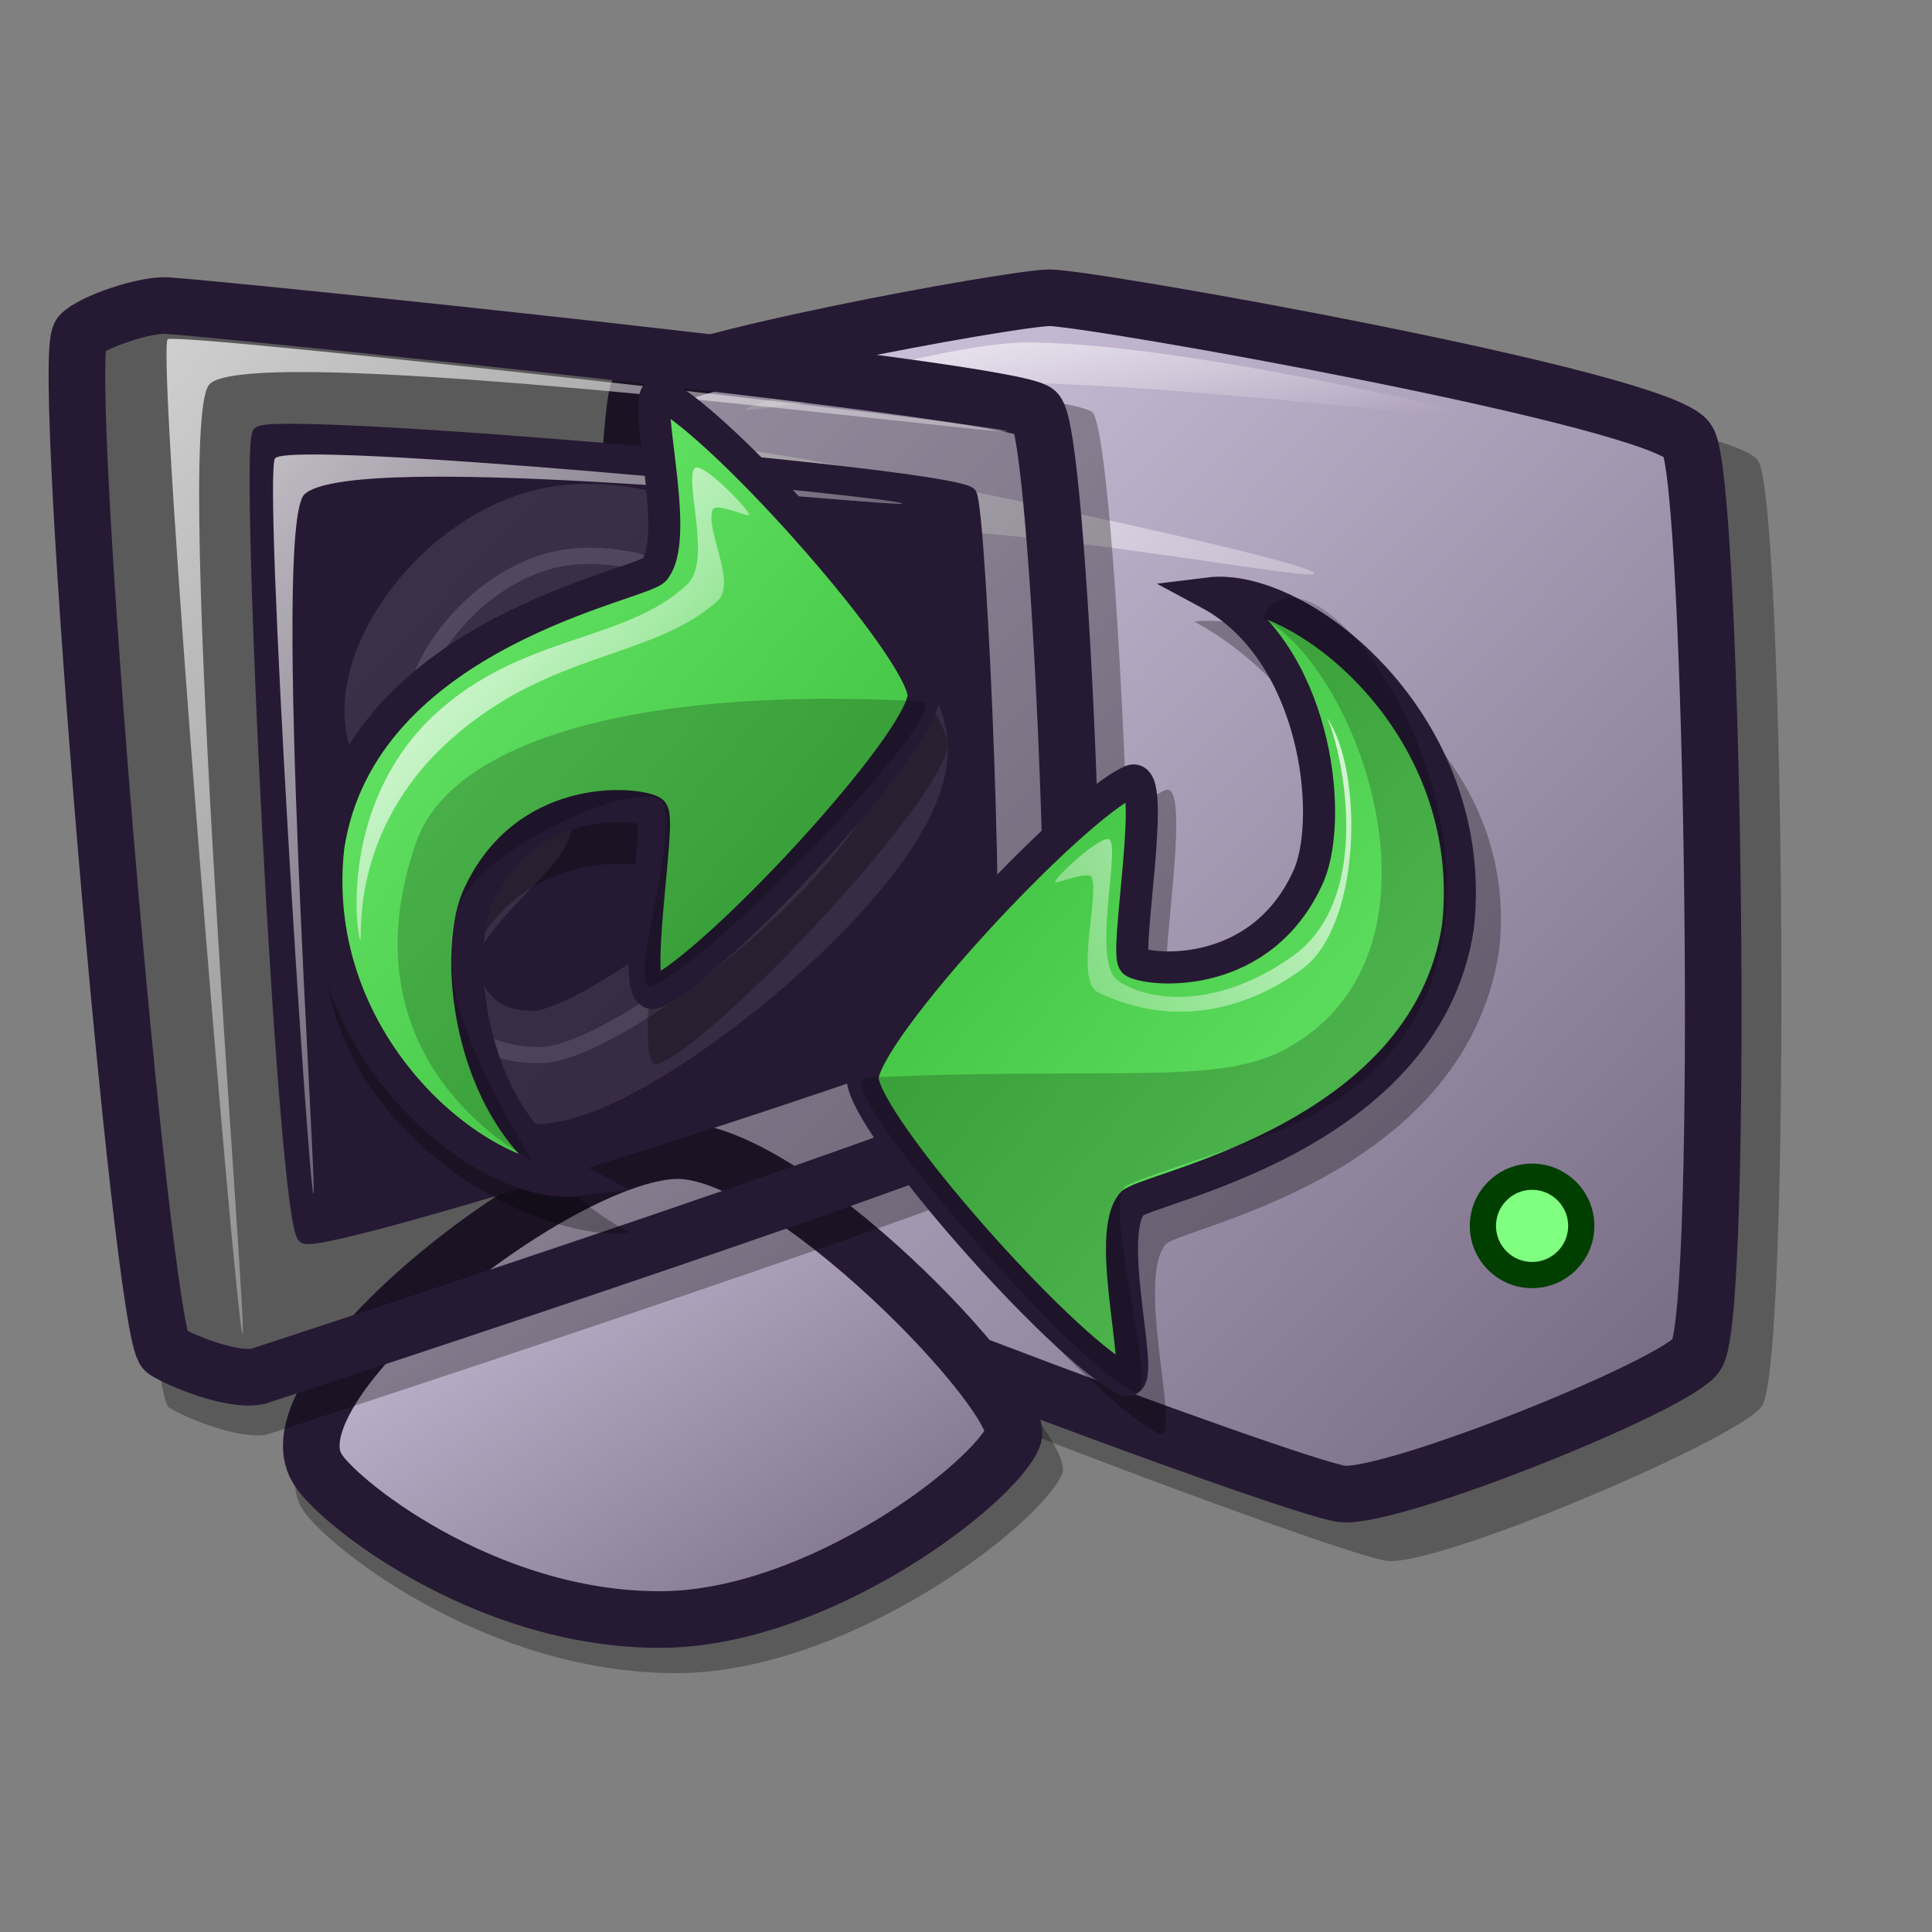 <?xml version="1.0" encoding="UTF-8" standalone="no"?>
<!-- Created with Inkscape (http://www.inkscape.org/) -->
<svg
   xmlns:dc="http://purl.org/dc/elements/1.1/"
   xmlns:cc="http://web.resource.org/cc/"
   xmlns:rdf="http://www.w3.org/1999/02/22-rdf-syntax-ns#"
   xmlns:svg="http://www.w3.org/2000/svg"
   xmlns="http://www.w3.org/2000/svg"
   xmlns:xlink="http://www.w3.org/1999/xlink"
   xmlns:sodipodi="http://inkscape.sourceforge.net/DTD/sodipodi-0.dtd"
   xmlns:inkscape="http://www.inkscape.org/namespaces/inkscape"
   sodipodi:docname="gnome-reboot.svg"
   sodipodi:docbase="/home/andrew/lila/trunk/lila/gnome/scalable/apps"
   inkscape:version="0.41"
   sodipodi:version="0.32"
   id="svg3074"
   height="48pt"
   width="48pt">
  <rect width="100%" height="100%" fill="#808080" stroke="none"/>
  <defs
     id="defs3">
    <linearGradient
       id="linearGradient1461">
      <stop
         id="stop1465"
         style="stop-color:#d9cce6;stop-opacity:1;"
         offset="0" />
      <stop
         id="stop1463"
         style="stop-color:#73667f;stop-opacity:1;"
         offset="1" />
    </linearGradient>
    <linearGradient
       id="linearGradient3675">
      <stop
         id="stop3677"
         style="stop-color:#7fff7f;stop-opacity:1;"
         offset="0" />
      <stop
         id="stop3676"
         style="stop-color:#3fbf3f;stop-opacity:1;"
         offset="1" />
    </linearGradient>
    <linearGradient
       id="linearGradient3051">
      <stop
         id="stop3053"
         style="stop-color:#7fff7f;stop-opacity:1;"
         offset="0" />
      <stop
         id="stop3052"
         style="stop-color:#3fbf3f;stop-opacity:1;"
         offset="1" />
    </linearGradient>
    <linearGradient
       id="linearGradient3251">
      <stop
         id="stop3253"
         style="stop-color:#ffffff;stop-opacity:1;"
         offset="0" />
      <stop
         id="stop3252"
         style="stop-color:#ffffff;stop-opacity:0;"
         offset="1" />
    </linearGradient>
    <linearGradient
       gradientTransform="scale(0.876,1.141)"
       y2="20.234"
       x2="24.457"
       y1="-4.486"
       x1="1.618"
       spreadMethod="pad"
       gradientUnits="userSpaceOnUse"
       id="linearGradient3199"
       xlink:href="#linearGradient884"
       inkscape:collect="always" />
    <linearGradient
       gradientUnits="userSpaceOnUse"
       gradientTransform="scale(0.912,1.097)"
       y2="18.043"
       x2="21.524"
       y1="4.109"
       x1="7.386"
       id="linearGradient3200"
       xlink:href="#linearGradient3251"
       inkscape:collect="always" />
    <linearGradient
       y2="20.234"
       x2="24.457"
       y1="-4.486"
       x1="1.618"
       spreadMethod="pad"
       gradientTransform="scale(0.876,1.141)"
       gradientUnits="userSpaceOnUse"
       id="linearGradient3249"
       xlink:href="#linearGradient884"
       inkscape:collect="always" />
    <linearGradient
       y2="-4.483"
       x2="20.009"
       y1="-22.3"
       x1="1.743"
       gradientTransform="scale(0.96,-1.042)"
       gradientUnits="userSpaceOnUse"
       id="linearGradient3250"
       xlink:href="#linearGradient3251"
       inkscape:collect="always" />
    <linearGradient
       y2="20.234"
       x2="24.457"
       y1="-4.486"
       x1="1.618"
       spreadMethod="pad"
       gradientTransform="scale(0.876,1.141)"
       gradientUnits="userSpaceOnUse"
       id="linearGradient3972"
       xlink:href="#linearGradient884"
       inkscape:collect="always" />
    <linearGradient
       y2="18.043"
       x2="21.524"
       y1="4.109"
       x1="7.386"
       gradientTransform="scale(0.912,1.097)"
       gradientUnits="userSpaceOnUse"
       id="linearGradient3973"
       xlink:href="#linearGradient3251"
       inkscape:collect="always" />
    <linearGradient
       y2="20.234"
       x2="24.457"
       y1="-4.486"
       x1="1.618"
       spreadMethod="pad"
       gradientTransform="scale(0.876,1.141)"
       gradientUnits="userSpaceOnUse"
       id="linearGradient3974"
       xlink:href="#linearGradient3675"
       inkscape:collect="always" />
    <linearGradient
       y2="-4.483"
       x2="20.009"
       y1="-22.3"
       x1="1.743"
       gradientTransform="scale(0.96,-1.042)"
       gradientUnits="userSpaceOnUse"
       id="linearGradient3975"
       xlink:href="#linearGradient3251"
       inkscape:collect="always" />
    <defs
       id="defs3202">
      <linearGradient
         id="linearGradient3203">
        <stop
           id="stop3204"
           offset="0"
           style="stop-color:#7f7f7f;stop-opacity:1;" />
        <stop
           id="stop3205"
           offset="1"
           style="stop-color:#e6e6e6;stop-opacity:1;" />
      </linearGradient>
      <linearGradient
         id="linearGradient3206">
        <stop
           id="stop3207"
           offset="0"
           style="stop-color:#ffff32;stop-opacity:1;" />
        <stop
           id="stop3208"
           offset="1"
           style="stop-color:#ffc500;stop-opacity:1;" />
      </linearGradient>
      <linearGradient
         xlink:href="#linearGradient3675"
         spreadMethod="pad"
         gradientUnits="objectBoundingBox"
         y2="0.5"
         x2="1"
         y1="0.5"
         x1="0"
         id="linearGradient3209" />
      <linearGradient
         id="linearGradient3212">
        <stop
           id="stop3213"
           offset="0"
           style="stop-color:#ffffff;stop-opacity:1;" />
        <stop
           id="stop3214"
           offset="1"
           style="stop-color:#d9cce6;stop-opacity:1;" />
      </linearGradient>
      <linearGradient
         id="linearGradient3215">
        <stop
           id="stop3216"
           offset="0"
           style="stop-color:#ffffff;stop-opacity:1;" />
        <stop
           id="stop3217"
           offset="1"
           style="stop-color:#ffffff;stop-opacity:0;" />
      </linearGradient>
      <linearGradient
         id="linearGradient3218">
        <stop
           id="stop3219"
           offset="0"
           style="stop-color:#d9cce6;stop-opacity:1;" />
        <stop
           id="stop3220"
           offset="1"
           style="stop-color:#73667f;stop-opacity:1;" />
      </linearGradient>
      <linearGradient
         y2="1"
         x2="0.979"
         y1="0.008"
         x1="-0.007"
         id="linearGradient3221"
         xlink:href="#linearGradient584" />
      <linearGradient
         y2="0.969"
         x2="1.015"
         y1="0.01"
         x1="0.011"
         id="linearGradient3222"
         xlink:href="#linearGradient584" />
      <linearGradient
         y2="0.977"
         x2="0.975"
         y1="0.031"
         x1="-0.025"
         id="linearGradient3223"
         xlink:href="#linearGradient584" />
      <linearGradient
         y2="0.977"
         x2="0.986"
         y1="0.023"
         x1="0"
         id="linearGradient3224"
         xlink:href="#linearGradient578" />
      <linearGradient
         y2="0.992"
         x2="1"
         y1="0.008"
         x1="-0"
         id="linearGradient3225"
         xlink:href="#linearGradient578" />
      <linearGradient
         y2="1"
         x2="0.979"
         y1="0.008"
         x1="-0.007"
         id="linearGradient3226"
         xlink:href="#linearGradient866" />
      <linearGradient
         spreadMethod="pad"
         gradientUnits="objectBoundingBox"
         y2="0.813"
         x2="0.79"
         y1="-0.227"
         x1="-0.17"
         id="linearGradient3227"
         xlink:href="#linearGradient884" />
      <linearGradient
         spreadMethod="pad"
         gradientUnits="objectBoundingBox"
         y2="0.992"
         x2="0.982"
         y1="0.031"
         x1="-1.3960000e-05"
         id="linearGradient3228"
         xlink:href="#linearGradient964" />
      <linearGradient
         spreadMethod="pad"
         gradientUnits="objectBoundingBox"
         y2="0.844"
         x2="0.843"
         y1="0.031"
         x1="-0.006"
         id="linearGradient3229"
         xlink:href="#linearGradient584" />
      <linearGradient
         spreadMethod="pad"
         gradientUnits="objectBoundingBox"
         y2="0.992"
         x2="0.984"
         y1="-1.7799999e-05"
         x1="0.016"
         id="linearGradient3230"
         xlink:href="#linearGradient969" />
      <linearGradient
         spreadMethod="pad"
         gradientUnits="objectBoundingBox"
         y2="1.0000000e-07"
         x2="1"
         y1="1.0000000e-07"
         x1="-3.0000001e-07"
         id="linearGradient3231"
         xlink:href="#linearGradient584" />
      <linearGradient
         spreadMethod="pad"
         gradientUnits="objectBoundingBox"
         y2="0.96"
         x2="1.029"
         y1="0.058"
         x1="-0.015"
         id="linearGradient3232"
         xlink:href="#linearGradient884" />
      <linearGradient
         spreadMethod="pad"
         gradientUnits="objectBoundingBox"
         y2="1.359"
         x2="1.488"
         y1="0.023"
         x1="0.006"
         id="linearGradient3233"
         xlink:href="#linearGradient584" />
      <linearGradient
         spreadMethod="pad"
         gradientUnits="objectBoundingBox"
         y2="1.015"
         x2="0.983"
         y1="0.015"
         x1="0.004"
         id="linearGradient3234"
         xlink:href="#linearGradient584" />
      <linearGradient
         spreadMethod="pad"
         gradientUnits="objectBoundingBox"
         y2="1"
         x2="0.968"
         y1="0.008"
         x1="-0.032"
         id="linearGradient3235"
         xlink:href="#linearGradient584" />
      <linearGradient
         spreadMethod="pad"
         gradientUnits="objectBoundingBox"
         y2="0.992"
         x2="1"
         y1="0.008"
         x1="-2.8899999e-06"
         id="linearGradient3236"
         xlink:href="#linearGradient584" />
    </defs>
    <sodipodi:namedview
       inkscape:window-y="26"
       inkscape:window-x="0"
       inkscape:window-height="695"
       inkscape:window-width="1022"
       inkscape:cy="11.289268"
       inkscape:cx="13.834041"
       inkscape:zoom="15.958943"
       inkscape:pageshadow="2"
       inkscape:pageopacity="0.0"
       borderopacity="1.0"
       bordercolor="#666666"
       pagecolor="#ffffff"
       id="namedview3237" />
    <defs
       id="defs3152">
      <linearGradient
         id="linearGradient969">
        <stop
           id="stop970"
           offset="0"
           style="stop-color:#7f7f7f;stop-opacity:1;" />
        <stop
           id="stop971"
           offset="1"
           style="stop-color:#e6e6e6;stop-opacity:1;" />
      </linearGradient>
      <linearGradient
         id="linearGradient964">
        <stop
           id="stop965"
           offset="0"
           style="stop-color:#ffff32;stop-opacity:1;" />
        <stop
           id="stop966"
           offset="1"
           style="stop-color:#ffc500;stop-opacity:1;" />
      </linearGradient>
      <linearGradient
         xlink:href="#linearGradient3051"
         spreadMethod="pad"
         gradientUnits="objectBoundingBox"
         y2="0.5"
         x2="1"
         y1="0.5"
         x1="0"
         id="linearGradient884" />
      <linearGradient
         id="linearGradient866">
        <stop
           id="stop867"
           offset="0"
           style="stop-color:#ffffff;stop-opacity:1;" />
        <stop
           id="stop868"
           offset="1"
           style="stop-color:#d9cce6;stop-opacity:1;" />
      </linearGradient>
      <linearGradient
         id="linearGradient584">
        <stop
           id="stop585"
           offset="0"
           style="stop-color:#ffffff;stop-opacity:1;" />
        <stop
           id="stop586"
           offset="1"
           style="stop-color:#ffffff;stop-opacity:0;" />
      </linearGradient>
      <linearGradient
         id="linearGradient3168">
        <stop
           id="stop579"
           offset="0"
           style="stop-color:#d9cce6;stop-opacity:1;" />
        <stop
           id="stop580"
           offset="1"
           style="stop-color:#73667f;stop-opacity:1;" />
      </linearGradient>
      <linearGradient
         y2="1"
         x2="0.979"
         y1="0.008"
         x1="-0.007"
         id="linearGradient581"
         xlink:href="#linearGradient584" />
      <linearGradient
         y2="0.969"
         x2="1.015"
         y1="0.01"
         x1="0.011"
         id="linearGradient3172"
         xlink:href="#linearGradient584" />
      <linearGradient
         y2="0.977"
         x2="0.975"
         y1="0.031"
         x1="-0.025"
         id="linearGradient860"
         xlink:href="#linearGradient584" />
      <linearGradient
         y2="0.977"
         x2="0.986"
         y1="0.023"
         x1="0"
         id="linearGradient861"
         xlink:href="#linearGradient578" />
      <linearGradient
         y2="0.992"
         x2="1"
         y1="0.008"
         x1="-0"
         id="linearGradient862"
         xlink:href="#linearGradient578" />
      <linearGradient
         y2="1"
         x2="0.979"
         y1="0.008"
         x1="-0.007"
         id="linearGradient869"
         xlink:href="#linearGradient866" />
      <linearGradient
         spreadMethod="pad"
         gradientUnits="objectBoundingBox"
         y2="0.813"
         x2="0.79"
         y1="-0.227"
         x1="-0.17"
         id="linearGradient883"
         xlink:href="#linearGradient884" />
      <linearGradient
         spreadMethod="pad"
         gradientUnits="objectBoundingBox"
         y2="0.992"
         x2="0.982"
         y1="0.031"
         x1="-1.3960000e-05"
         id="linearGradient963"
         xlink:href="#linearGradient964" />
      <linearGradient
         spreadMethod="pad"
         gradientUnits="objectBoundingBox"
         y2="0.844"
         x2="0.843"
         y1="0.031"
         x1="-0.006"
         id="linearGradient967"
         xlink:href="#linearGradient584" />
      <linearGradient
         spreadMethod="pad"
         gradientUnits="objectBoundingBox"
         y2="0.992"
         x2="0.984"
         y1="-1.7799999e-05"
         x1="0.016"
         id="linearGradient968"
         xlink:href="#linearGradient969" />
      <linearGradient
         spreadMethod="pad"
         gradientUnits="objectBoundingBox"
         y2="1.0000000e-07"
         x2="1"
         y1="1.0000000e-07"
         x1="-3.0000001e-07"
         id="linearGradient972"
         xlink:href="#linearGradient584" />
      <linearGradient
         spreadMethod="pad"
         gradientUnits="objectBoundingBox"
         y2="0.96"
         x2="1.029"
         y1="0.058"
         x1="-0.015"
         id="linearGradient1815"
         xlink:href="#linearGradient884" />
      <linearGradient
         spreadMethod="pad"
         gradientUnits="objectBoundingBox"
         y2="1.359"
         x2="1.488"
         y1="0.023"
         x1="0.006"
         id="linearGradient1816"
         xlink:href="#linearGradient584" />
      <linearGradient
         spreadMethod="pad"
         gradientUnits="objectBoundingBox"
         y2="1.015"
         x2="0.983"
         y1="0.015"
         x1="0.004"
         id="linearGradient1817"
         xlink:href="#linearGradient584" />
      <linearGradient
         spreadMethod="pad"
         gradientUnits="objectBoundingBox"
         y2="1"
         x2="0.968"
         y1="0.008"
         x1="-0.032"
         id="linearGradient1818"
         xlink:href="#linearGradient584" />
      <linearGradient
         spreadMethod="pad"
         gradientUnits="objectBoundingBox"
         y2="0.992"
         x2="1"
         y1="0.008"
         x1="-2.8899999e-06"
         id="linearGradient1819"
         xlink:href="#linearGradient584" />
    </defs>
    <sodipodi:namedview
       inkscape:window-y="26"
       inkscape:window-x="0"
       inkscape:window-height="695"
       inkscape:window-width="1022"
       inkscape:cy="11.289268"
       inkscape:cx="13.834041"
       inkscape:zoom="15.958943"
       inkscape:pageshadow="2"
       inkscape:pageopacity="0.0"
       borderopacity="1.0"
       bordercolor="#666666"
       pagecolor="#ffffff"
       id="namedview3187" />
    <linearGradient
       y2="20.234"
       x2="24.457"
       y1="-4.486"
       x1="1.618"
       spreadMethod="pad"
       gradientTransform="scale(0.876,1.141)"
       gradientUnits="userSpaceOnUse"
       id="linearGradient3723"
       xlink:href="#linearGradient3051"
       inkscape:collect="always" />
    <linearGradient
       y2="0.984"
       x2="0.975"
       y1="0.008"
       x1="0.025"
       id="linearGradient2230"
       xlink:href="#linearGradient1461"
       inkscape:collect="always" />
  </defs>
  <sodipodi:namedview
     inkscape:window-y="0"
     inkscape:window-x="72"
     inkscape:window-height="758"
     inkscape:window-width="845"
     gridoriginx="0pt"
     gridoriginy="0pt"
     gridspacingx="1pt"
     gridspacingy="1pt"
     inkscape:grid-bbox="true"
     showgrid="true"
     inkscape:current-layer="g3084"
     inkscape:cy="27.129629"
     inkscape:cx="24.999999"
     inkscape:zoom="9.0720000"
     inkscape:pageshadow="2"
     inkscape:pageopacity="0.0"
     borderopacity="1.0"
     bordercolor="#666666"
     pagecolor="#ffffff"
     id="base" />
  <g
     inkscape:groupmode="layer"
     inkscape:label="Layer 1"
     id="layer1" />
  <g
     id="g3084">
    <sodipodi:namedview
       inkscape:window-y="299"
       inkscape:window-x="98"
       inkscape:window-height="500"
       inkscape:window-width="640"
       inkscape:cy="26.4350009"
       inkscape:cx="19.0849479"
       inkscape:zoom="1.22798528"
       inkscape:pageshadow="2"
       inkscape:pageopacity="0.0"
       borderopacity="1.0"
       bordercolor="#666666"
       pagecolor="#ffffff"
       id="namedview3085" />
    <defs
       id="defs3086">
      <linearGradient
         id="linearGradient1152">
        <stop
           id="stop1154"
           style="stop-color:#ffffff;stop-opacity:1;"
           offset="0" />
        <stop
           id="stop1153"
           style="stop-color:#ffffff;stop-opacity:0;"
           offset="1" />
      </linearGradient>
      <linearGradient
         id="linearGradient1149">
        <stop
           id="stop1151"
           style="stop-color:#ffffff;stop-opacity:1;"
           offset="0" />
        <stop
           id="stop1150"
           style="stop-color:#ffffff;stop-opacity:0;"
           offset="1" />
      </linearGradient>
      <linearGradient
         id="linearGradient1146">
        <stop
           id="stop1148"
           style="stop-color:#ffffff;stop-opacity:1;"
           offset="0" />
        <stop
           id="stop1147"
           style="stop-color:#d9cce6;stop-opacity:1;"
           offset="1" />
      </linearGradient>
      <linearGradient
         xlink:href="#linearGradient1461"
         spreadMethod="pad"
         gradientUnits="objectBoundingBox"
         y2="0.5"
         x2="1"
         y1="0.5"
         x1="0"
         id="linearGradient778" />
      <linearGradient
         xlink:href="#linearGradient3251"
         spreadMethod="pad"
         gradientUnits="objectBoundingBox"
         y2="0.5"
         x2="1"
         y1="0.5"
         x1="0"
         id="linearGradient570" />
      <linearGradient
         id="linearGradient563">
        <stop
           id="stop564"
           offset="0"
           style="stop-color:#cac5fa;stop-opacity:1;" />
        <stop
           id="stop565"
           offset="1"
           style="stop-color:#9500ed;stop-opacity:1;" />
      </linearGradient>
      <linearGradient
         xlink:href="#linearGradient778"
         id="linearGradient566"
         y2="0.984"
         x2="0.975"
         y1="0.008"
         x1="0.025" />
      <linearGradient
         xlink:href="#linearGradient570"
         id="linearGradient569"
         y2="0.85"
         x2="0.982"
         y1="0"
         x1="0" />
      <linearGradient
         xlink:href="#linearGradient570"
         id="linearGradient573"
         y2="0.992"
         x2="0.977"
         y1="0.016"
         x1="0.008" />
      <linearGradient
         xlink:href="#linearGradient570"
         id="linearGradient575"
         y2="0.703"
         x2="0.976"
         y1="0"
         x1="-0.146" />
      <linearGradient
         xlink:href="#linearGradient778"
         id="linearGradient578"
         y2="0.984"
         x2="1.005"
         y1="0.031"
         x1="0.005" />
      <linearGradient
         xlink:href="#linearGradient570"
         id="linearGradient583"
         y2="1.008"
         x2="1.009"
         y1="0.031"
         x1="0.018" />
      <linearGradient
         y2="0.969"
         x2="0.983"
         y1="0.008"
         x1="0.008"
         xlink:href="#linearGradient778"
         id="linearGradient637" />
      <linearGradient
         y2="0.955"
         x2="0.986"
         y1="0.026"
         x1="0.034"
         xlink:href="#linearGradient1146"
         id="linearGradient640" />
      <linearGradient
         xlink:href="#linearGradient570"
         id="linearGradient645"
         y2="0.987"
         x2="0.989"
         y1="0.038"
         x1="0.011" />
      <linearGradient
         xlink:href="#linearGradient570"
         id="linearGradient646"
         y2="0.977"
         x2="0.868"
         y1="0.023"
         x1="0.057" />
      <linearGradient
         xlink:href="#linearGradient570"
         id="linearGradient647"
         y2="0.984"
         x2="0.952"
         y1="0"
         x1="0" />
      <linearGradient
         xlink:href="#linearGradient570"
         id="linearGradient675"
         y2="0.984"
         x2="0.943"
         y1="0.016"
         x1="0.057" />
      <linearGradient
         xlink:href="#linearGradient570"
         id="linearGradient676"
         y2="1.016"
         x2="1.012"
         y1="-0"
         x1="0.012" />
      <defs
         id="defs613">
        <linearGradient
           xlink:href="#linearGradient1149"
           spreadMethod="pad"
           gradientUnits="objectBoundingBox"
           y2="0"
           x2="1"
           y1="0"
           x1="0"
           id="linearGradient1535" />
        <linearGradient
           spreadMethod="pad"
           gradientUnits="objectBoundingBox"
           xlink:href="#linearGradient778"
           id="linearGradient1528"
           y2="0"
           x2="1"
           y1="0"
           x1="0" />
        <linearGradient
           xlink:href="#linearGradient1152"
           spreadMethod="pad"
           gradientUnits="objectBoundingBox"
           y2="0"
           x2="1"
           y1="0"
           x1="0"
           id="linearGradient642" />
        <linearGradient
           xlink:href="#linearGradient1146"
           spreadMethod="pad"
           gradientUnits="objectBoundingBox"
           y2="0"
           x2="1"
           y1="0"
           x1="0"
           id="linearGradient635" />
        <linearGradient
           xlink:href="#linearGradient1528"
           id="linearGradient638"
           y2="0.008"
           x2="-0.008"
           y1="0.961"
           x1="0.984" />
        <linearGradient
           xlink:href="#linearGradient642"
           id="linearGradient641"
           y2="1.016"
           x2="1"
           y1="0.023"
           x1="0.028" />
        <linearGradient
           xlink:href="#linearGradient642"
           id="linearGradient1522"
           y2="0.984"
           x2="0.727"
           y1="0.016"
           x1="-0" />
        <linearGradient
           xlink:href="#linearGradient1535"
           id="linearGradient1527"
           y2="0.992"
           x2="1.009"
           y1="0.008"
           x1="0.028" />
        <linearGradient
           xlink:href="#linearGradient635"
           id="linearGradient1532"
           y2="0.992"
           x2="0.968"
           y1="0.031"
           x1="0.011" />
        <linearGradient
           xlink:href="#linearGradient635"
           id="linearGradient1534"
           y2="0.974"
           x2="0.996"
           y1="-0.013"
           x1="0.007" />
        <linearGradient
           xlink:href="#linearGradient1535"
           id="linearGradient1539"
           y2="0.984"
           x2="0.974"
           y1="0"
           x1="0.017" />
        <linearGradient
           xlink:href="#linearGradient1535"
           id="linearGradient1567" />
      </defs>
    </defs>
    <path
       sodipodi:nodetypes="ccccccc"
       id="path707"
       style="font-size:12;opacity:0.296;fill-rule:evenodd;stroke-width:12.5;"
       d="M 21.774 42.147 C 22.815 43.382 44.353 51.54 45.959 51.708 C 47.736 51.878 57.698 47.619 58.366 46.579 C 59.349 45.152 59.133 16.546 58.237 15.263 C 57.412 13.833 36.969 11.067 35.679 11.091 C 34.314 11.114 22.577 12.58 21.928 13.563 C 21.421 14.453 20.462 40.93 21.774 42.147 z " />
    <path
       sodipodi:nodetypes="ccccccc"
       id="path677"
       style="fill-opacity:1.0;stroke-opacity:1;stroke-dasharray:none;stroke-width:1.875;stroke:#261933;fill-rule:evenodd;fill:url(#linearGradient2230);font-size:12"
       d="M 20.998 40.336 C 21.995 41.518 42.929 49.328 44.467 49.489 C 46.169 49.652 55.564 45.873 56.204 44.878 C 57.145 43.512 56.765 15.826 55.908 14.597 C 55.118 13.228 35.99 9.84 34.755 9.864 C 33.448 9.886 21.768 12.029 21.146 12.97 C 20.66 13.822 19.743 39.171 20.998 40.336 z " />
    <path
       sodipodi:nodetypes="ccccc"
       id="path678"
       style="font-size:12;opacity:0.7;fill:url(#linearGradient573);fill-rule:evenodd;stroke:none;stroke-width:0.096pt;"
       d="M 22.034 39.005 C 21.693 38.48 21.526 15.366 22.773 14.745 C 23.722 14.347 43.206 18.468 43.542 18.985 C 43.847 19.454 27.568 16.046 25.028 18.201 C 22.581 20.42 22.334 39.466 22.034 39.005 z " />
    <path
       sodipodi:nodetypes="ccccc"
       id="path679"
       style="font-size:12;opacity:0.7;fill:url(#linearGradient575);fill-rule:evenodd;stroke:none;stroke-width:0.096pt;"
       d="M 44.962 47.88 C 44.581 47.55 44.414 19.741 45.117 18.804 C 45.681 18.003 54.3 15.662 54.699 16.008 C 55.039 16.303 47.58 17.711 46.918 19.994 C 44.375 28.756 45.321 48.191 44.962 47.88 z " />
    <path
       id="path680"
       style="font-size:12;opacity:0.7;fill:url(#linearGradient569);fill-rule:evenodd;stroke:none;stroke-width:0.096pt;"
       d="M 24.696 13.562 C 24.672 13.439 31.243 11.308 34.163 11.343 C 39.378 11.406 49.079 13.734 49.104 13.858 C 49.128 13.98 39.148 12.755 33.972 12.692 C 31.012 12.656 24.721 13.686 24.696 13.562 z " />
    <ellipse
       id="path722"
       style="font-size:12;fill:#80ff80;fill-rule:evenodd;stroke:#003f00;stroke-width:6.25;stroke-linecap:round;stroke-linejoin:round;"
       transform="matrix(0.139,0,0,0.139,-6.266,-18.106)"
       ry="11.72"
       rx="11.72"
       cy="422.409"
       cx="410.205" />
    <path
       id="path748"
       style="font-size:12;opacity:0.296;fill-rule:evenodd;stroke-width:12.5;"
       d="M 22.912 38.451 C 18.554 38.647 8.211 46.875 9.98 49.928 C 10.554 51.017 15.962 55.443 22.427 55.424 C 28.122 55.407 34.501 50.503 35.197 48.797 C 35.661 47.423 26.96 38.27 22.912 38.451 z " />
    <path
       transform="matrix(9.587485e-2,0,0,9.587485e-2,0.289,-5.992872e-2)"
       id="path746"
       style="font-size:12;fill:url(#linearGradient578);fill-rule:evenodd;stroke:#261933;stroke-width:19.557;stroke-dasharray:none;stroke-opacity:1;"
       d="M 229.89 398.196 C 188.297 400.062 89.573 478.595 106.46 507.74 C 111.934 518.137 163.557 560.379 225.262 560.199 C 279.614 560.036 340.507 513.23 347.149 496.94 C 351.579 483.833 268.526 396.462 229.89 398.196 z " />
    <path
       transform="matrix(9.587485e-2,0,0,9.587485e-2,0.289,-5.992872e-2)"
       id="path747"
       style="font-size:12;opacity:0.7;fill:url(#linearGradient583);fill-rule:evenodd;stroke:none;stroke-width:1pt;"
       d="M 123.431 496.94 C 123.431 494.276 161.943 436.411 225.262 413.625 C 237.546 409.401 265.377 427.92 265.377 430.596 C 265.377 433.063 237.814 426.077 225.262 429.053 C 166.49 444.162 123.431 499.418 123.431 496.94 z " />
    <path
       id="path839"
       style="font-size:12;opacity:0.3;fill-rule:evenodd;stroke-width:12.5;"
       d="M 5.592 46.623 C 6.035 46.917 7.918 47.718 8.85 47.518 C 9.63 47.266 36.541 38.478 37.203 37.446 C 37.896 36.319 37.001 14.397 36.183 13.653 C 35.3 12.843 6.626 9.953 5.744 9.927 C 4.945 9.827 2.995 10.515 2.618 10.934 C 1.869 11.758 4.767 46.017 5.592 46.623 z " />
    <path
       id="path834"
       style="font-size:12;fill:url(#linearGradient637);fill-rule:evenodd;stroke:#261933;stroke-width:26.358;stroke-dasharray:none;stroke-opacity:1;"
       transform="matrix(7.113482e-2,0,0,7.113482e-2,-2.86,5.421)"
       d="M 117.088 552.856 C 122.967 556.754 147.933 567.374 160.292 564.727 C 170.633 561.382 527.517 444.834 536.298 431.15 C 545.484 416.208 533.627 125.48 522.776 115.616 C 511.07 104.873 130.789 66.551 119.097 66.207 C 108.5 64.873 82.638 74.003 77.647 79.555 C 67.713 90.491 106.138 544.821 117.088 552.856 z " />
    <path
       id="path835"
       style="font-size:12;opacity:0.7;fill:url(#linearGradient641);fill-rule:evenodd;stroke:none;stroke-width:1.033pt;"
       transform="matrix(7.113482e-2,0,0,7.113482e-2,-2.86,5.421)"
       d="M 153.15 544.967 C 150.08 541.897 113.191 94.291 118.216 81.809 C 121.299 78.078 506.174 121.552 509.252 124.63 C 512.183 127.563 152.593 80.628 137.375 103.22 C 120.855 126.615 156.089 547.906 153.15 544.967 z " />
    <path
       id="path836"
       style="font-size:12;opacity:0.7;fill:url(#linearGradient1522);fill-rule:evenodd;stroke:none;stroke-width:1.033pt;"
       transform="matrix(7.113482e-2,0,0,7.113482e-2,-2.86,5.421)"
       d="M 124.978 538.206 C 123.838 536.495 90.535 231.861 88.916 88.57 C 88.819 83.481 107.913 79.879 109.2 81.809 C 110.167 83.26 95.6 94.762 95.678 98.712 C 97.356 242.015 126.091 539.876 124.978 538.206 z " />
    <path
       transform="matrix(7.113482e-2,0,0,7.113482e-2,-2.86,5.421)"
       id="path837"
       style="font-size:12;fill-rule:evenodd;stroke:#261933;stroke-width:6.502;stroke-dasharray:none;stroke-opacity:1;fill:#261933;fill-opacity:1;"
       d="M 160.949 125.664 C 154.875 133.396 172.707 492.866 181.957 499.602 C 191.509 505.794 491.684 409.596 499.173 399.816 C 506.236 391.642 496.576 162.371 491.821 154.026 C 485.701 145.128 167.584 118.27 160.949 125.664 z " />
    <path
       transform="matrix(7.113482e-2,0,0,7.113482e-2,-2.86,5.421)"
       id="path838"
       style="font-size:12;opacity:0.7;fill:url(#linearGradient1527);fill-rule:evenodd;stroke:none;stroke-width:0.963pt;"
       d="M 186.158 479.645 C 183.825 476.771 162.615 145.008 168.303 137.219 C 175.831 128.346 457.975 155.356 460.308 158.227 C 462.528 160.956 204.605 132.16 181.957 154.025 C 166.52 168.95 188.376 482.373 186.158 479.645 z " />
    <g
       style="opacity:0.65;"
       id="g1305">
      <path
         transform="translate(0,-0.18)"
         id="path594"
         style="font-size:12;opacity:0.2;fill:none;fill-rule:evenodd;stroke:url(#linearGradient640);stroke-width:0.538;stroke-linejoin:round;"
         d="M 17.273 27.253 C 17.079 26.841 14.204 26.431 13.725 24.451 C 13.241 22.431 15.836 19.046 18.768 18.646 C 22.697 18.078 28.347 22.165 29.01 24.775 C 29.752 27.678 20.666 35.158 17.848 35.133 C 15.114 35.141 14.168 32.967 14.332 31.368 C 14.507 29.785 17.387 27.642 17.273 27.253 z M 19.712 22.661 C 20.505 21.733 22.17 22.92 21.818 23.757 C 21.397 24.676 18.932 23.575 19.712 22.661 z " />
      <path
         transform="translate(0,-0.18)"
         id="path1293"
         style="font-size:12;opacity:0.202;fill:none;fill-rule:evenodd;stroke:url(#linearGradient640);stroke-width:1.25;stroke-linejoin:round;"
         d="M 17.091 27.225 C 16.887 26.791 13.852 26.358 13.347 24.268 C 12.836 22.135 15.575 18.562 18.67 18.14 C 22.817 17.54 28.781 21.854 29.481 24.609 C 30.264 27.674 20.673 35.57 17.699 35.544 C 14.812 35.552 13.814 33.257 13.987 31.569 C 14.172 29.898 17.212 27.636 17.091 27.225 z M 19.667 22.378 C 20.503 21.399 22.26 22.651 21.889 23.535 C 21.445 24.505 18.843 23.343 19.667 22.378 z " />
      <path
         transform="translate(0,-0.18)"
         id="path1294"
         style="font-size:12;opacity:0.15;fill:none;fill-rule:evenodd;stroke:url(#linearGradient640);stroke-width:3.75;stroke-linejoin:round;"
         d="M 17.091 27.225 C 16.887 26.791 13.852 26.358 13.347 24.268 C 12.836 22.135 15.575 18.562 18.67 18.14 C 22.817 17.54 28.781 21.854 29.481 24.609 C 30.264 27.674 20.673 35.57 17.699 35.544 C 14.812 35.552 13.814 33.257 13.987 31.569 C 14.172 29.898 17.212 27.636 17.091 27.225 z M 19.667 22.378 C 20.503 21.399 22.26 22.651 21.889 23.535 C 21.445 24.505 18.843 23.343 19.667 22.378 z " />
      <path
         transform="translate(0,-0.18)"
         id="path1295"
         style="font-size:12;opacity:0.05;fill:none;fill-rule:evenodd;stroke:url(#linearGradient640);stroke-width:5;stroke-linejoin:round;"
         d="M 17.091 27.225 C 16.887 26.791 13.852 26.358 13.347 24.268 C 12.836 22.135 15.575 18.562 18.67 18.14 C 22.817 17.54 28.781 21.854 29.481 24.609 C 30.264 27.674 20.673 35.57 17.699 35.544 C 14.812 35.552 13.814 33.257 13.987 31.569 C 14.172 29.898 17.212 27.636 17.091 27.225 z M 19.667 22.378 C 20.503 21.399 22.26 22.651 21.889 23.535 C 21.445 24.505 18.843 23.343 19.667 22.378 z " />
    </g>
  </g>
  <path
     transform="translate(5.318,11.468)"
     sodipodi:nodetypes="cccccccsc"
     id="path739"
     d="M 15.54,29.363 C 12.271,29.77 4.648,25.662 5.442,18.485 C 6.605,10.776 16.344,9.246 16.518,8.697 C 17.495,7.404 15.88,2.033 16.748,2.482 C 19.066,3.682 25.978,11.511 26.075,13.186 C 26.055,14.849 18.736,22.76 16.518,23.776 C 15.551,24.218 16.784,17.538 16.403,17.33 C 15.786,17.001 11.839,16.653 10.185,20.438 C 9.298,22.582 11.725,27.319 15.54,29.363 z "
     style="font-size:12;opacity:0.296;fill-rule:evenodd;stroke-width:18.75;" />
  <path
     transform="translate(5.318,11.468)"
     sodipodi:nodetypes="cccccccsc"
     id="path735"
     d="M 13.81,27.626 C 10.767,28.005 4.817,23.271 5.557,16.589 C 6.639,9.412 16.221,7.885 16.383,7.374 C 17.293,6.17 15.79,1.169 16.598,1.588 C 18.756,2.705 25.191,9.993 25.28,11.553 C 25.262,13.101 18.449,20.466 16.383,21.411 C 15.483,21.823 16.631,15.604 16.276,15.411 C 15.702,15.104 12.027,14.781 10.487,18.304 C 9.662,20.3 10.259,25.723 13.81,27.626 z "
     style="font-size:12;fill:url(#linearGradient3723);fill-rule:evenodd;stroke:#261933;stroke-width:1.062;fill-opacity:1.0;" />
  <path
     transform="translate(5.318,11.468)"
     sodipodi:nodetypes="csssssc"
     id="path737"
     d="M 12.31,26.983 C 10.152,23.342 9.131,20.803 9.844,18.625 C 10.453,16.767 15.313,14.511 16.49,14.982 C 17.457,15.368 15.338,21.544 16.276,21.197 C 18.232,20.473 26.542,11.829 25.173,11.767 C 16.112,11.26 9.622,12.968 8.451,16.482 C 6.439,22.334 9.973,25.699 12.31,26.983 z "
     style="font-size:12;opacity:0.202;fill-rule:evenodd;stroke-width:0.965pt;" />
  <path
     transform="translate(5.318,11.468)"
     sodipodi:nodetypes="cssssssss"
     id="path742"
     d="M 6.615,19.666 C 6.51,19.535 5.88,15.241 9.04,12.24 C 11.964,9.51 15.39,9.839 17.448,7.89 C 18.27,7.112 17.365,4.562 17.681,4.057 C 17.87,3.754 19.367,5.273 19.5,5.572 C 19.569,5.727 18.389,5.145 18.287,5.421 C 18.035,6.105 19.115,7.859 18.439,8.452 C 16.235,10.385 12.952,10.083 9.646,12.998 C 6.175,16.066 6.712,19.788 6.615,19.666 z "
     style="font-size:12;fill:url(#linearGradient3973);fill-rule:evenodd;stroke-width:1pt;" />
  <rect
     transform="translate(5.318,11.468)"
     y="-58.161"
     x="62.141"
     height="4.526"
     width="0"
     id="rect630"
     style="font-size:12;fill:#808080;fill-rule:evenodd;stroke-width:1pt;" />
  <path
     transform="matrix(-1,0,0,-1,53.854,47.282)"
     sodipodi:nodetypes="cccccccsc"
     id="path3238"
     d="M 14.29,26.689 C 11.021,27.097 3.398,22.989 4.192,15.812 C 5.355,8.102 15.094,6.572 15.268,6.024 C 16.245,4.731 14.63,-0.641 15.498,-0.192 C 17.816,1.009 24.728,8.837 24.825,10.513 C 24.805,12.175 17.486,20.087 15.268,21.102 C 14.301,21.545 15.534,14.865 15.153,14.656 C 14.536,14.327 10.589,13.98 8.935,17.764 C 8.048,19.908 10.475,24.646 14.29,26.689 z "
     style="font-size:12;opacity:0.296;fill-rule:evenodd;stroke-width:18.75;" />
  <path
     transform="matrix(-1,0,0,-1,53.854,47.282)"
     sodipodi:nodetypes="cccccccsc"
     id="path3239"
     d="M 13.81,27.626 C 10.767,28.005 4.817,23.271 5.557,16.589 C 6.639,9.412 16.221,7.885 16.383,7.374 C 17.293,6.17 15.79,1.169 16.598,1.588 C 18.756,2.705 25.191,9.993 25.28,11.553 C 25.262,13.101 18.449,20.466 16.383,21.411 C 15.483,21.823 16.631,15.604 16.276,15.411 C 15.702,15.104 12.027,14.781 10.487,18.304 C 9.662,20.3 10.259,25.723 13.81,27.626 z "
     style="font-size:12;fill:url(#linearGradient3974);fill-rule:evenodd;stroke:#261933;stroke-width:1.062;fill-opacity:1.0;" />
  <path
     transform="matrix(-1,0,0,-1,53.854,47.282)"
     sodipodi:nodetypes="csssssc"
     id="path3240"
     d="M 12.041,26.822 C 9.883,30.843 0.119,15.266 10.874,10.096 C 12.318,9.402 15.313,8.553 16.49,8.033 C 17.457,7.607 15.338,0.787 16.276,1.171 C 18.232,1.97 26.542,11.52 25.173,11.583 C 16.918,11.964 13.5,11.295 11.225,12.552 C 5.415,15.764 8.854,25.153 12.041,26.822 z "
     style="font-size:12;opacity:0.202;fill-rule:evenodd;stroke-width:0.965pt;" />
  <path
     transform="matrix(-1,0,0,-1,53.854,47.282)"
     sodipodi:nodetypes="csssssssc"
     id="path3241"
     d="M 9.906,23.522 C 9.508,22.804 8.193,17.597 11.057,15.59 C 13.57,13.83 15.776,14.098 16.805,14.783 C 17.705,15.382 16.767,18.994 17.083,19.45 C 17.272,19.723 18.768,18.353 18.902,18.083 C 18.97,17.943 17.79,18.468 17.689,18.219 C 17.437,17.602 18.259,14.785 17.483,14.411 C 14.142,12.8 11.398,14.661 10.673,15.217 C 8.751,16.691 8.683,21.764 9.906,23.522 z "
     style="font-size:12;fill:url(#linearGradient3975);fill-opacity:1;fill-rule:evenodd;stroke-width:1pt;" />
  <rect
     transform="matrix(-1,0,0,-1,53.854,47.282)"
     y="-58.161"
     x="62.141"
     height="4.526"
     width="0"
     id="rect3242"
     style="font-size:12;fill:#808080;fill-rule:evenodd;stroke-width:1pt;" />
</svg>
